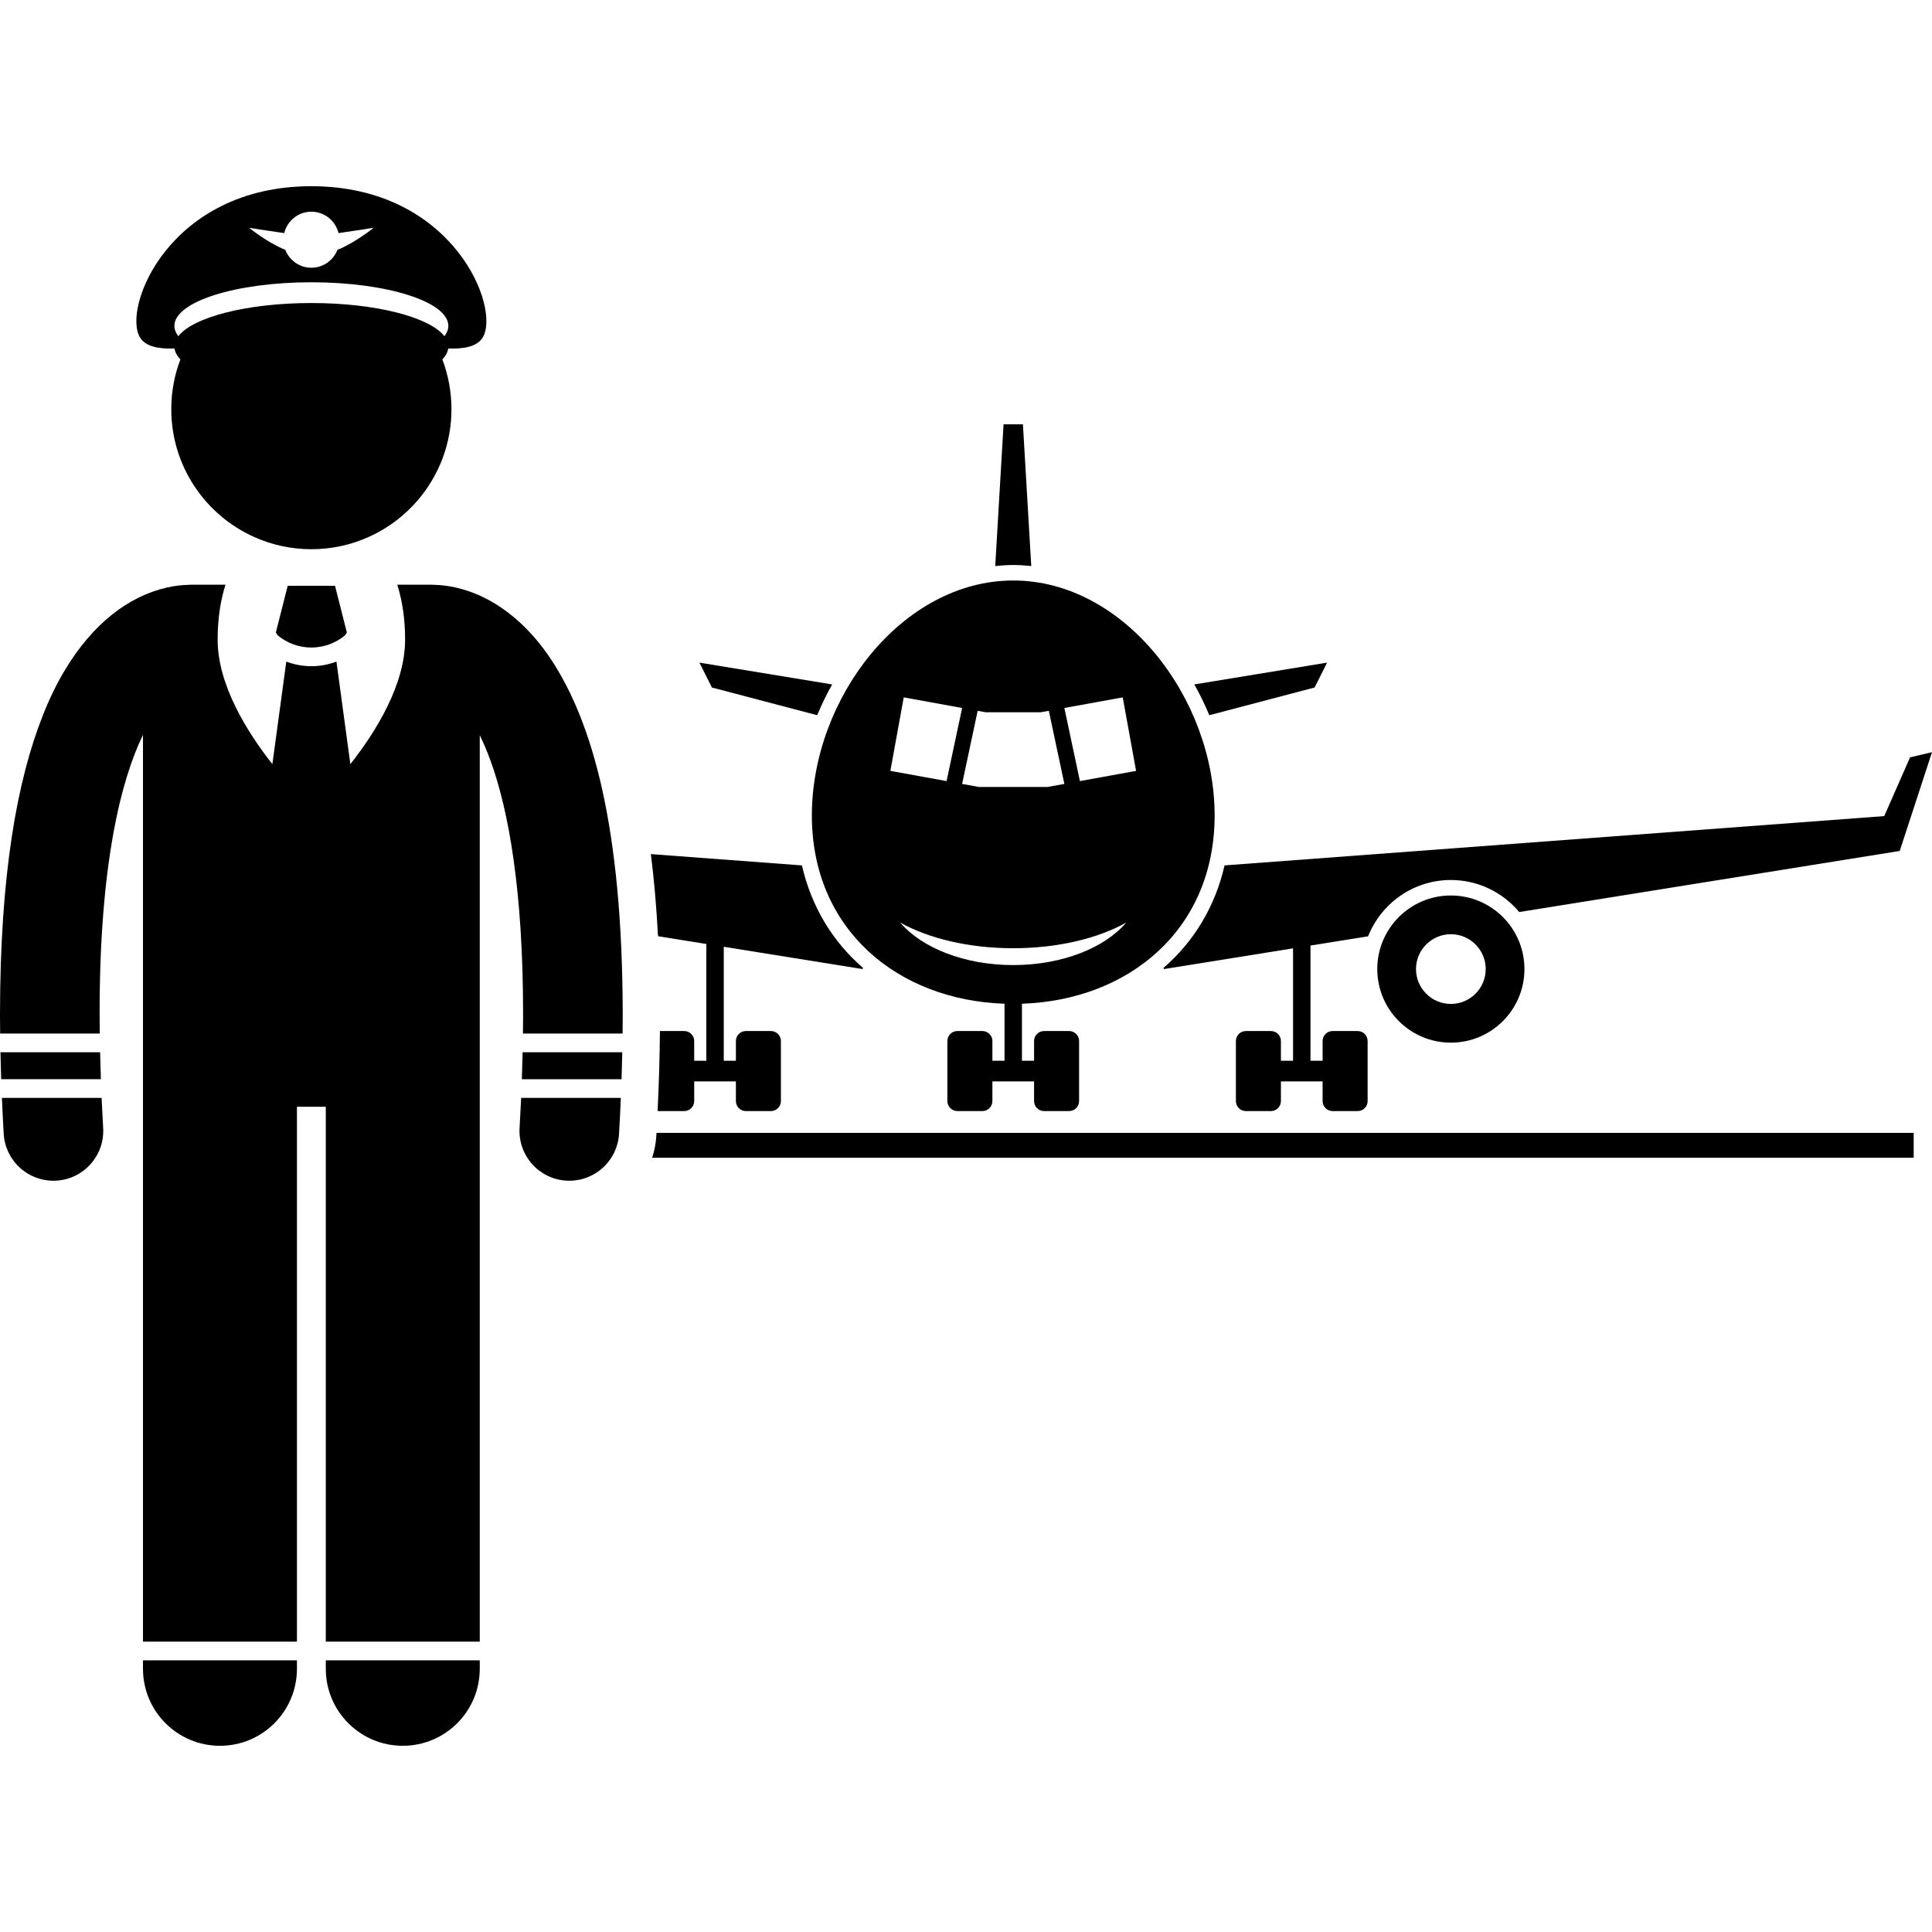 <?xml version="1.0" encoding="UTF-8" standalone="no"?>
<svg
   xmlns:dc="http://purl.org/dc/elements/1.1/"
   xmlns:cc="http://creativecommons.org/ns#"
   xmlns:rdf="http://www.w3.org/1999/02/22-rdf-syntax-ns#"
   xmlns:svg="http://www.w3.org/2000/svg"
   xmlns="http://www.w3.org/2000/svg"
   xmlns:sodipodi="http://sodipodi.sourceforge.net/DTD/sodipodi-0.dtd"
   xmlns:inkscape="http://www.inkscape.org/namespaces/inkscape"
   version="1.1"
   x="0px"
   y="0px"
   viewBox="0 0 310.305 310.305"
   xml:space="preserve"
   id="svg42"
   sodipodi:docname="pilot.svg"
   width="310.305"
   height="310.305"
   inkscape:version="0.92.5 (2060ec1f9f, 2020-04-08)"><defs
     id="defs46" /><sodipodi:namedview
     pagecolor="#ffffff"
     bordercolor="#666666"
     borderopacity="1"
     objecttolerance="10"
     gridtolerance="10"
     guidetolerance="10"
     inkscape:pageopacity="0"
     inkscape:pageshadow="2"
     inkscape:window-width="760"
     inkscape:window-height="480"
     id="namedview44"
     showgrid="false"
     inkscape:zoom="0.75372876"
     inkscape:cx="155.1525"
     inkscape:cy="156.55499"
     inkscape:window-x="0"
     inkscape:window-y="0"
     inkscape:window-maximized="0"
     inkscape:current-layer="svg42" /><g
     id="g36"
     transform="translate(0,29.908)"><path
       d="M 165.634,61.005 164.295,38.24 h -3.109 l -1.339,22.765 c 0.953,-0.1 1.915,-0.165 2.893,-0.165 0.978,0 1.941,0.065 2.894,0.165 z"
       id="path2"
       inkscape:connector-curvature="0" /><path
       d="m 128.8,109.087 -24.261,-1.814 c 0.514,4.079 0.893,8.414 1.136,13.012 0.025,0.062 0.044,0.126 0.068,0.188 l 7.702,1.236 v 18.75 h -1.948 v -3.162 c 0,-0.888 -0.72,-1.607 -1.606,-1.607 h -3.896 c -0.038,4.105 -0.16,8.391 -0.372,12.83 0.083,0.013 0.165,0.025 0.251,0.025 h 4.018 c 0.887,0 1.606,-0.72 1.606,-1.606 v -3.162 h 6.696 v 3.162 c 0,0.886 0.719,1.606 1.606,1.606 h 4.018 c 0.887,0 1.606,-0.72 1.606,-1.606 v -9.643 c 0,-0.888 -0.72,-1.607 -1.606,-1.607 H 119.8 c -0.888,0 -1.606,0.72 -1.606,1.607 v 3.162 h -1.948 v -18.301 l 22.298,3.58 0.063,-0.194 c -4.873,-4.202 -8.288,-9.828 -9.807,-16.456 z"
       id="path4"
       inkscape:connector-curvature="0" /><path
       d="m 112.334,76.518 2.01,3.997 16.908,4.45 c 0.701,-1.691 1.505,-3.346 2.404,-4.943 z"
       id="path6"
       inkscape:connector-curvature="0" /><path
       d="m 310.305,90.904 -3.525,0.83 -4.147,9.434 -105.951,7.919 c -1.52,6.628 -4.934,12.254 -9.806,16.457 l 0.063,0.194 20.743,-3.33 v 18.051 h -1.949 v -3.162 c 0,-0.888 -0.719,-1.607 -1.606,-1.607 h -4.018 c -0.888,0 -1.607,0.72 -1.607,1.607 v 9.643 c 0,0.886 0.719,1.606 1.607,1.606 h 4.018 c 0.888,0 1.606,-0.72 1.606,-1.606 v -3.162 h 6.695 v 3.162 c 0,0.886 0.721,1.606 1.607,1.606 h 4.018 c 0.887,0 1.607,-0.72 1.607,-1.606 v -9.643 c 0,-0.888 -0.72,-1.607 -1.607,-1.607 h -4.018 c -0.887,0 -1.607,0.72 -1.607,1.607 v 3.162 h -1.947 v -18.5 l 9.256,-1.486 c 2.103,-5.288 7.261,-9.041 13.291,-9.041 4.406,0 8.351,2.004 10.978,5.146 l 61.116,-9.812 z"
       id="path8"
       inkscape:connector-curvature="0" /><path
       d="m 211.139,80.515 2.01,-3.997 -21.323,3.504 c 0.899,1.598 1.702,3.252 2.404,4.943 z"
       id="path10"
       inkscape:connector-curvature="0" /><path
       d="m 195.086,101.064 c 0,-18.779 -14.482,-37.736 -32.346,-37.736 -17.864,0 -32.345,18.957 -32.345,37.736 0,18.287 13.731,29.656 30.945,30.241 v 2.487 6.666 h -1.948 v -3.162 c 0,-0.888 -0.719,-1.607 -1.607,-1.607 h -4.017 c -0.888,0 -1.607,0.72 -1.607,1.607 v 9.643 c 0,0.886 0.719,1.606 1.607,1.606 h 4.017 c 0.889,0 1.607,-0.72 1.607,-1.606 v -3.162 h 6.695 v 3.162 c 0,0.886 0.719,1.606 1.607,1.606 h 4.018 c 0.887,0 1.606,-0.72 1.606,-1.606 v -9.643 c 0,-0.888 -0.72,-1.607 -1.606,-1.607 h -4.018 c -0.889,0 -1.607,0.72 -1.607,1.607 v 3.162 h -1.947 v -6.666 -2.487 c 17.214,-0.584 30.946,-11.954 30.946,-30.241 z m -52.08,-7.159 2.146,-11.806 9.378,1.705 -2.497,11.74 z m 30.442,1.64 -2.496,-11.742 9.373,-1.703 2.146,11.806 z m -6.277,-11.055 1.285,-0.233 2.496,11.742 -2.693,0.489 h -11.036 l -2.694,-0.489 2.496,-11.741 1.279,0.232 z m -22.589,33.775 c 4.528,2.537 10.985,4.126 18.158,4.126 7.173,0 13.63,-1.589 18.158,-4.126 -3.47,4.064 -10.298,6.831 -18.158,6.831 -7.86,0 -14.688,-2.766 -18.158,-6.831 z"
       id="path12"
       inkscape:connector-curvature="0" /><path
       d="m 221.209,125.738 c 0,6.526 5.292,11.818 11.818,11.818 6.527,0 11.818,-5.292 11.818,-11.818 0,-6.527 -5.291,-11.818 -11.818,-11.818 -6.526,0 -11.818,5.291 -11.818,11.818 z m 11.82,5.6 c -3.09,0 -5.601,-2.512 -5.601,-5.601 0,-3.086 2.511,-5.598 5.601,-5.598 3.086,0 5.598,2.512 5.598,5.598 0,3.089 -2.512,5.601 -5.598,5.601 z"
       id="path14"
       inkscape:connector-curvature="0" /><path
       d="m 104.743,156.045 h 202.62 v -4 H 105.44 c -0.01,0.17 -0.017,0.334 -0.026,0.504 -0.071,1.217 -0.311,2.385 -0.671,3.496 z"
       id="path16"
       inkscape:connector-curvature="0" /><path
       d="m 83.702,146.428 c -0.071,1.577 -0.154,3.19 -0.251,4.84 -0.258,4.41 3.109,8.195 7.52,8.452 0.16,0.009 0.318,0.014 0.477,0.014 4.205,0.001 7.728,-3.281 7.978,-7.534 0.115,-1.974 0.208,-3.889 0.289,-5.771 H 83.702 Z"
       id="path18"
       inkscape:connector-curvature="0" /><path
       d="m 22.964,236.762 v 1.363 c 0,6.83 5.537,12.363 12.363,12.363 6.828,0 12.365,-5.533 12.365,-12.363 v -1.363 z"
       id="path20"
       inkscape:connector-curvature="0" /><path
       d="m 52.327,238.125 c 0,6.83 5.537,12.363 12.363,12.363 6.828,0 12.365,-5.533 12.365,-12.363 v -1.363 H 52.327 Z"
       id="path22"
       inkscape:connector-curvature="0" /><path
       d="m 0.191,143.428 h 16.012 c -0.054,-1.477 -0.096,-2.92 -0.126,-4.332 H 0.072 c 0.03,1.417 0.069,2.858 0.119,4.332 z"
       id="path24"
       inkscape:connector-curvature="0" /><path
       d="m 83.94,139.096 c -0.03,1.412 -0.072,2.855 -0.125,4.332 h 16.013 c 0.05,-1.473 0.088,-2.915 0.117,-4.332 z"
       id="path26"
       inkscape:connector-curvature="0" /><path
       d="m 16.568,151.266 c -0.097,-1.649 -0.181,-3.261 -0.251,-4.838 H 0.306 c 0.081,1.884 0.175,3.801 0.29,5.774 0.25,4.252 3.777,7.532 7.981,7.532 0.157,0 0.314,-0.004 0.473,-0.014 4.411,-0.258 7.778,-4.043 7.518,-8.454 z"
       id="path28"
       inkscape:connector-curvature="0" /><path
       d="M 77.056,140.125 V 121.186 88.167 c 0.593,1.216 1.19,2.612 1.781,4.239 2.817,7.812 5.188,20.631 5.179,40.638 0,0.993 -0.013,2.023 -0.024,3.052 h 16.002 c 0.011,-1.025 0.024,-2.057 0.024,-3.052 C 99.977,102.862 95.157,86.158 88.582,76.113 85.299,71.127 81.455,67.929 77.903,66.159 74.59,64.486 71.668,64.072 69.849,64.029 69.675,64.017 69.503,64.003 69.327,64.003 h -5.522 c 0.807,2.54 1.26,5.482 1.26,8.825 0,7.22 -4.658,14.741 -8.792,19.998 L 54.037,76.353 c -1.295,0.486 -2.657,0.74 -4.021,0.74 -0.002,0 -0.006,0 -0.006,0 h -0.002 c -1.364,10e-4 -2.729,-0.253 -4.026,-0.739 l -2.235,16.47 c -4.134,-5.256 -8.791,-12.777 -8.791,-19.996 0,-3.343 0.454,-6.285 1.26,-8.825 h -5.522 c -0.165,0 -0.325,0.015 -0.487,0.024 -1.815,0.039 -4.756,0.449 -8.092,2.131 C 16.736,68.824 10.937,74.66 6.879,84.998 2.772,95.379 0.014,110.386 0,133.043 c 0,0.995 0.014,2.027 0.024,3.053 h 16.001 c -0.012,-1.028 -0.024,-2.06 -0.024,-3.053 -0.035,-24.215 3.495,-37.817 6.963,-44.917 v 33.06 18.939 93.637 h 24.728 v -85.908 h 4.635 v 85.908 h 24.729 z"
       id="path30"
       inkscape:connector-curvature="0" /><path
       d="M 53.809,64.176 H 50.01 46.209 l -1.9,7.5 0.292,0.46 c 1.564,1.303 3.479,1.956 5.407,1.958 1.928,-0.002 3.847,-0.656 5.412,-1.962 l 0.289,-0.456 z"
       id="path32"
       inkscape:connector-curvature="0" /><path
       d="m 50.01,58.305 c 3.261,0 6.356,-0.699 9.154,-1.947 7.862,-3.507 13.346,-11.387 13.346,-20.553 0,-2.814 -0.521,-5.506 -1.465,-7.988 0.537,-0.558 0.859,-1.144 0.94,-1.75 2.618,0.092 4.632,-0.331 5.521,-1.732 C 80.488,19.631 72.843,0 50.01,0 27.177,0 19.531,19.631 22.514,24.334 c 0.889,1.402 2.902,1.824 5.521,1.732 0.081,0.606 0.403,1.192 0.94,1.75 -0.943,2.482 -1.465,5.174 -1.465,7.988 0,9.166 5.483,17.046 13.346,20.553 2.797,1.248 5.893,1.948 9.154,1.948 z m 0,-54.211 c 2.117,0 3.881,1.468 4.36,3.437 2.524,-0.352 5.64,-0.853 5.64,-0.853 0,0 -2.919,2.379 -5.814,3.541 -0.652,1.68 -2.274,2.875 -4.186,2.875 -1.911,0 -3.533,-1.195 -4.186,-2.875 C 42.928,9.057 40.01,6.678 40.01,6.678 c 0,0 3.115,0.502 5.64,0.853 0.479,-1.969 2.243,-3.437 4.36,-3.437 z m 0,11.334 c 12.15,0 22,3.135 22,7 0,0.574 -0.223,1.133 -0.633,1.667 -2.352,-3.061 -11.023,-5.333 -21.367,-5.333 -10.344,0 -19.016,2.272 -21.367,5.333 -0.41,-0.534 -0.633,-1.093 -0.633,-1.667 0,-3.866 9.849,-7 22,-7 z"
       id="path34"
       inkscape:connector-curvature="0" /></g></svg>